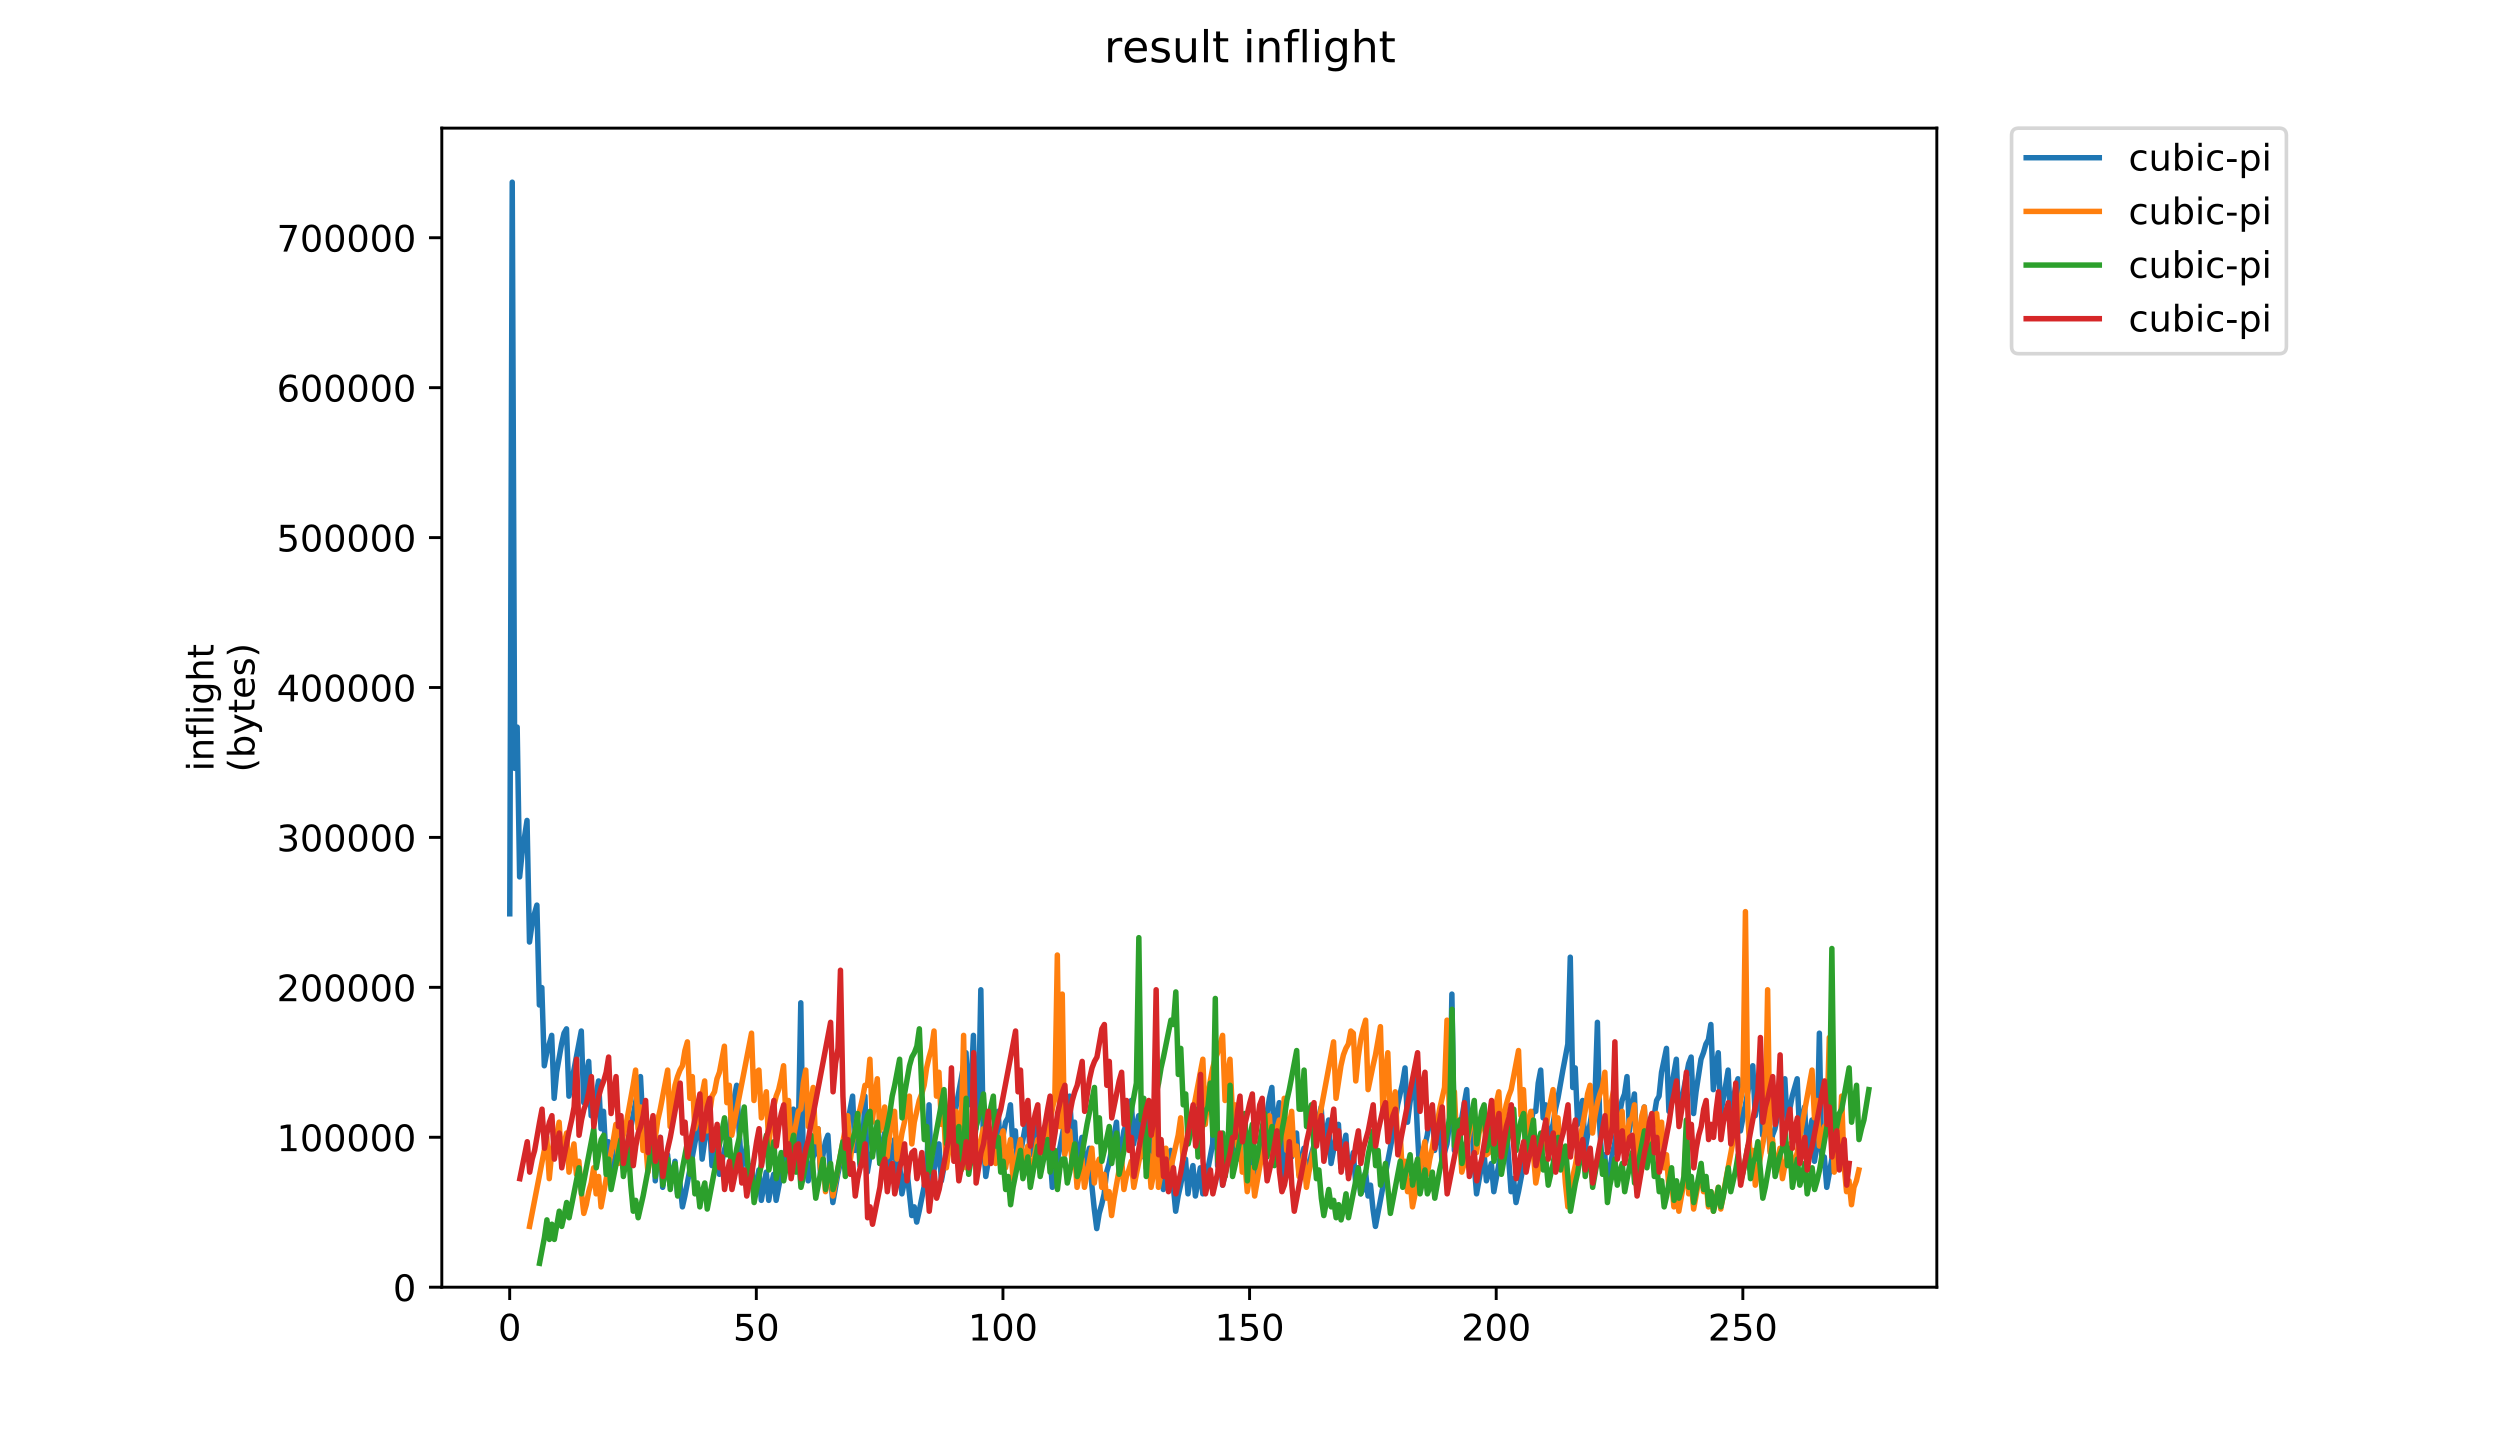 <?xml version="1.0" encoding="utf-8" standalone="no"?>
<!DOCTYPE svg PUBLIC "-//W3C//DTD SVG 1.1//EN"
  "http://www.w3.org/Graphics/SVG/1.1/DTD/svg11.dtd">
<!-- Created with matplotlib (https://matplotlib.org/) -->
<svg height="396pt" version="1.1" viewBox="0 0 684 396" width="684pt" xmlns="http://www.w3.org/2000/svg" xmlns:xlink="http://www.w3.org/1999/xlink">
 <defs>
  <style type="text/css">
*{stroke-linecap:butt;stroke-linejoin:round;}
  </style>
 </defs>
 <g id="figure_1">
  <g id="patch_1">
   <path d="M 0 396 
L 684 396 
L 684 0 
L 0 0 
z
" style="fill:#ffffff;"/>
  </g>
  <g id="axes_1">
   <g id="patch_2">
    <path d="M 120.879 352.174 
L 529.913 352.174 
L 529.913 35.062 
L 120.879 35.062 
z
" style="fill:#ffffff;"/>
   </g>
   <g id="matplotlib.axis_1">
    <g id="xtick_1">
     <g id="line2d_1">
      <defs>
       <path d="M 0 0 
L 0 3.5 
" id="ma895ad43ff" style="stroke:#000000;stroke-width:0.8;"/>
      </defs>
      <g>
       <use style="stroke:#000000;stroke-width:0.8;" x="139.451" xlink:href="#ma895ad43ff" y="352.174"/>
      </g>
     </g>
     <g id="text_1">
      <!-- 0 -->
      <defs>
       <path d="M 31.781 66.406 
Q 24.172 66.406 20.328 58.906 
Q 16.5 51.422 16.5 36.375 
Q 16.5 21.391 20.328 13.891 
Q 24.172 6.391 31.781 6.391 
Q 39.453 6.391 43.281 13.891 
Q 47.125 21.391 47.125 36.375 
Q 47.125 51.422 43.281 58.906 
Q 39.453 66.406 31.781 66.406 
z
M 31.781 74.219 
Q 44.047 74.219 50.516 64.516 
Q 56.984 54.828 56.984 36.375 
Q 56.984 17.969 50.516 8.266 
Q 44.047 -1.422 31.781 -1.422 
Q 19.531 -1.422 13.062 8.266 
Q 6.594 17.969 6.594 36.375 
Q 6.594 54.828 13.062 64.516 
Q 19.531 74.219 31.781 74.219 
z
" id="DejaVuSans-48"/>
      </defs>
      <g transform="translate(136.27 366.773)scale(0.1 -0.1)">
       <use xlink:href="#DejaVuSans-48"/>
      </g>
     </g>
    </g>
    <g id="xtick_2">
     <g id="line2d_2">
      <g>
       <use style="stroke:#000000;stroke-width:0.8;" x="206.929" xlink:href="#ma895ad43ff" y="352.174"/>
      </g>
     </g>
     <g id="text_2">
      <!-- 50 -->
      <defs>
       <path d="M 10.797 72.906 
L 49.516 72.906 
L 49.516 64.594 
L 19.828 64.594 
L 19.828 46.734 
Q 21.969 47.469 24.109 47.828 
Q 26.266 48.188 28.422 48.188 
Q 40.625 48.188 47.75 41.5 
Q 54.891 34.812 54.891 23.391 
Q 54.891 11.625 47.562 5.094 
Q 40.234 -1.422 26.906 -1.422 
Q 22.312 -1.422 17.547 -0.641 
Q 12.797 0.141 7.719 1.703 
L 7.719 11.625 
Q 12.109 9.234 16.797 8.062 
Q 21.484 6.891 26.703 6.891 
Q 35.156 6.891 40.078 11.328 
Q 45.016 15.766 45.016 23.391 
Q 45.016 31 40.078 35.438 
Q 35.156 39.891 26.703 39.891 
Q 22.75 39.891 18.812 39.016 
Q 14.891 38.141 10.797 36.281 
z
" id="DejaVuSans-53"/>
      </defs>
      <g transform="translate(200.566 366.773)scale(0.1 -0.1)">
       <use xlink:href="#DejaVuSans-53"/>
       <use x="63.623" xlink:href="#DejaVuSans-48"/>
      </g>
     </g>
    </g>
    <g id="xtick_3">
     <g id="line2d_3">
      <g>
       <use style="stroke:#000000;stroke-width:0.8;" x="274.407" xlink:href="#ma895ad43ff" y="352.174"/>
      </g>
     </g>
     <g id="text_3">
      <!-- 100 -->
      <defs>
       <path d="M 12.406 8.297 
L 28.516 8.297 
L 28.516 63.922 
L 10.984 60.406 
L 10.984 69.391 
L 28.422 72.906 
L 38.281 72.906 
L 38.281 8.297 
L 54.391 8.297 
L 54.391 0 
L 12.406 0 
z
" id="DejaVuSans-49"/>
      </defs>
      <g transform="translate(264.863 366.773)scale(0.1 -0.1)">
       <use xlink:href="#DejaVuSans-49"/>
       <use x="63.623" xlink:href="#DejaVuSans-48"/>
       <use x="127.246" xlink:href="#DejaVuSans-48"/>
      </g>
     </g>
    </g>
    <g id="xtick_4">
     <g id="line2d_4">
      <g>
       <use style="stroke:#000000;stroke-width:0.8;" x="341.885" xlink:href="#ma895ad43ff" y="352.174"/>
      </g>
     </g>
     <g id="text_4">
      <!-- 150 -->
      <g transform="translate(332.341 366.773)scale(0.1 -0.1)">
       <use xlink:href="#DejaVuSans-49"/>
       <use x="63.623" xlink:href="#DejaVuSans-53"/>
       <use x="127.246" xlink:href="#DejaVuSans-48"/>
      </g>
     </g>
    </g>
    <g id="xtick_5">
     <g id="line2d_5">
      <g>
       <use style="stroke:#000000;stroke-width:0.8;" x="409.363" xlink:href="#ma895ad43ff" y="352.174"/>
      </g>
     </g>
     <g id="text_5">
      <!-- 200 -->
      <defs>
       <path d="M 19.188 8.297 
L 53.609 8.297 
L 53.609 0 
L 7.328 0 
L 7.328 8.297 
Q 12.938 14.109 22.625 23.891 
Q 32.328 33.688 34.812 36.531 
Q 39.547 41.844 41.422 45.531 
Q 43.312 49.219 43.312 52.781 
Q 43.312 58.594 39.234 62.25 
Q 35.156 65.922 28.609 65.922 
Q 23.969 65.922 18.812 64.312 
Q 13.672 62.703 7.812 59.422 
L 7.812 69.391 
Q 13.766 71.781 18.938 73 
Q 24.125 74.219 28.422 74.219 
Q 39.75 74.219 46.484 68.547 
Q 53.219 62.891 53.219 53.422 
Q 53.219 48.922 51.531 44.891 
Q 49.859 40.875 45.406 35.406 
Q 44.188 33.984 37.641 27.219 
Q 31.109 20.453 19.188 8.297 
z
" id="DejaVuSans-50"/>
      </defs>
      <g transform="translate(399.819 366.773)scale(0.1 -0.1)">
       <use xlink:href="#DejaVuSans-50"/>
       <use x="63.623" xlink:href="#DejaVuSans-48"/>
       <use x="127.246" xlink:href="#DejaVuSans-48"/>
      </g>
     </g>
    </g>
    <g id="xtick_6">
     <g id="line2d_6">
      <g>
       <use style="stroke:#000000;stroke-width:0.8;" x="476.841" xlink:href="#ma895ad43ff" y="352.174"/>
      </g>
     </g>
     <g id="text_6">
      <!-- 250 -->
      <g transform="translate(467.297 366.773)scale(0.1 -0.1)">
       <use xlink:href="#DejaVuSans-50"/>
       <use x="63.623" xlink:href="#DejaVuSans-53"/>
       <use x="127.246" xlink:href="#DejaVuSans-48"/>
      </g>
     </g>
    </g>
   </g>
   <g id="matplotlib.axis_2">
    <g id="ytick_1">
     <g id="line2d_7">
      <defs>
       <path d="M 0 0 
L -3.5 0 
" id="m315864982d" style="stroke:#000000;stroke-width:0.8;"/>
      </defs>
      <g>
       <use style="stroke:#000000;stroke-width:0.8;" x="120.879" xlink:href="#m315864982d" y="352.174"/>
      </g>
     </g>
     <g id="text_7">
      <!-- 0 -->
      <g transform="translate(107.516 355.973)scale(0.1 -0.1)">
       <use xlink:href="#DejaVuSans-48"/>
      </g>
     </g>
    </g>
    <g id="ytick_2">
     <g id="line2d_8">
      <g>
       <use style="stroke:#000000;stroke-width:0.8;" x="120.879" xlink:href="#m315864982d" y="311.155"/>
      </g>
     </g>
     <g id="text_8">
      <!-- 100000 -->
      <g transform="translate(75.704 314.955)scale(0.1 -0.1)">
       <use xlink:href="#DejaVuSans-49"/>
       <use x="63.623" xlink:href="#DejaVuSans-48"/>
       <use x="127.246" xlink:href="#DejaVuSans-48"/>
       <use x="190.869" xlink:href="#DejaVuSans-48"/>
       <use x="254.492" xlink:href="#DejaVuSans-48"/>
       <use x="318.115" xlink:href="#DejaVuSans-48"/>
      </g>
     </g>
    </g>
    <g id="ytick_3">
     <g id="line2d_9">
      <g>
       <use style="stroke:#000000;stroke-width:0.8;" x="120.879" xlink:href="#m315864982d" y="270.136"/>
      </g>
     </g>
     <g id="text_9">
      <!-- 200000 -->
      <g transform="translate(75.704 273.936)scale(0.1 -0.1)">
       <use xlink:href="#DejaVuSans-50"/>
       <use x="63.623" xlink:href="#DejaVuSans-48"/>
       <use x="127.246" xlink:href="#DejaVuSans-48"/>
       <use x="190.869" xlink:href="#DejaVuSans-48"/>
       <use x="254.492" xlink:href="#DejaVuSans-48"/>
       <use x="318.115" xlink:href="#DejaVuSans-48"/>
      </g>
     </g>
    </g>
    <g id="ytick_4">
     <g id="line2d_10">
      <g>
       <use style="stroke:#000000;stroke-width:0.8;" x="120.879" xlink:href="#m315864982d" y="229.118"/>
      </g>
     </g>
     <g id="text_10">
      <!-- 300000 -->
      <defs>
       <path d="M 40.578 39.312 
Q 47.656 37.797 51.625 33 
Q 55.609 28.219 55.609 21.188 
Q 55.609 10.406 48.188 4.484 
Q 40.766 -1.422 27.094 -1.422 
Q 22.516 -1.422 17.656 -0.516 
Q 12.797 0.391 7.625 2.203 
L 7.625 11.719 
Q 11.719 9.328 16.594 8.109 
Q 21.484 6.891 26.812 6.891 
Q 36.078 6.891 40.938 10.547 
Q 45.797 14.203 45.797 21.188 
Q 45.797 27.641 41.281 31.266 
Q 36.766 34.906 28.719 34.906 
L 20.219 34.906 
L 20.219 43.016 
L 29.109 43.016 
Q 36.375 43.016 40.234 45.922 
Q 44.094 48.828 44.094 54.297 
Q 44.094 59.906 40.109 62.906 
Q 36.141 65.922 28.719 65.922 
Q 24.656 65.922 20.016 65.031 
Q 15.375 64.156 9.812 62.312 
L 9.812 71.094 
Q 15.438 72.656 20.344 73.438 
Q 25.25 74.219 29.594 74.219 
Q 40.828 74.219 47.359 69.109 
Q 53.906 64.016 53.906 55.328 
Q 53.906 49.266 50.438 45.094 
Q 46.969 40.922 40.578 39.312 
z
" id="DejaVuSans-51"/>
      </defs>
      <g transform="translate(75.704 232.917)scale(0.1 -0.1)">
       <use xlink:href="#DejaVuSans-51"/>
       <use x="63.623" xlink:href="#DejaVuSans-48"/>
       <use x="127.246" xlink:href="#DejaVuSans-48"/>
       <use x="190.869" xlink:href="#DejaVuSans-48"/>
       <use x="254.492" xlink:href="#DejaVuSans-48"/>
       <use x="318.115" xlink:href="#DejaVuSans-48"/>
      </g>
     </g>
    </g>
    <g id="ytick_5">
     <g id="line2d_11">
      <g>
       <use style="stroke:#000000;stroke-width:0.8;" x="120.879" xlink:href="#m315864982d" y="188.099"/>
      </g>
     </g>
     <g id="text_11">
      <!-- 400000 -->
      <defs>
       <path d="M 37.797 64.312 
L 12.891 25.391 
L 37.797 25.391 
z
M 35.203 72.906 
L 47.609 72.906 
L 47.609 25.391 
L 58.016 25.391 
L 58.016 17.188 
L 47.609 17.188 
L 47.609 0 
L 37.797 0 
L 37.797 17.188 
L 4.891 17.188 
L 4.891 26.703 
z
" id="DejaVuSans-52"/>
      </defs>
      <g transform="translate(75.704 191.898)scale(0.1 -0.1)">
       <use xlink:href="#DejaVuSans-52"/>
       <use x="63.623" xlink:href="#DejaVuSans-48"/>
       <use x="127.246" xlink:href="#DejaVuSans-48"/>
       <use x="190.869" xlink:href="#DejaVuSans-48"/>
       <use x="254.492" xlink:href="#DejaVuSans-48"/>
       <use x="318.115" xlink:href="#DejaVuSans-48"/>
      </g>
     </g>
    </g>
    <g id="ytick_6">
     <g id="line2d_12">
      <g>
       <use style="stroke:#000000;stroke-width:0.8;" x="120.879" xlink:href="#m315864982d" y="147.08"/>
      </g>
     </g>
     <g id="text_12">
      <!-- 500000 -->
      <g transform="translate(75.704 150.879)scale(0.1 -0.1)">
       <use xlink:href="#DejaVuSans-53"/>
       <use x="63.623" xlink:href="#DejaVuSans-48"/>
       <use x="127.246" xlink:href="#DejaVuSans-48"/>
       <use x="190.869" xlink:href="#DejaVuSans-48"/>
       <use x="254.492" xlink:href="#DejaVuSans-48"/>
       <use x="318.115" xlink:href="#DejaVuSans-48"/>
      </g>
     </g>
    </g>
    <g id="ytick_7">
     <g id="line2d_13">
      <g>
       <use style="stroke:#000000;stroke-width:0.8;" x="120.879" xlink:href="#m315864982d" y="106.061"/>
      </g>
     </g>
     <g id="text_13">
      <!-- 600000 -->
      <defs>
       <path d="M 33.016 40.375 
Q 26.375 40.375 22.484 35.828 
Q 18.609 31.297 18.609 23.391 
Q 18.609 15.531 22.484 10.953 
Q 26.375 6.391 33.016 6.391 
Q 39.656 6.391 43.531 10.953 
Q 47.406 15.531 47.406 23.391 
Q 47.406 31.297 43.531 35.828 
Q 39.656 40.375 33.016 40.375 
z
M 52.594 71.297 
L 52.594 62.312 
Q 48.875 64.062 45.094 64.984 
Q 41.312 65.922 37.594 65.922 
Q 27.828 65.922 22.672 59.328 
Q 17.531 52.734 16.797 39.406 
Q 19.672 43.656 24.016 45.922 
Q 28.375 48.188 33.594 48.188 
Q 44.578 48.188 50.953 41.516 
Q 57.328 34.859 57.328 23.391 
Q 57.328 12.156 50.688 5.359 
Q 44.047 -1.422 33.016 -1.422 
Q 20.359 -1.422 13.672 8.266 
Q 6.984 17.969 6.984 36.375 
Q 6.984 53.656 15.188 63.938 
Q 23.391 74.219 37.203 74.219 
Q 40.922 74.219 44.703 73.484 
Q 48.484 72.75 52.594 71.297 
z
" id="DejaVuSans-54"/>
      </defs>
      <g transform="translate(75.704 109.86)scale(0.1 -0.1)">
       <use xlink:href="#DejaVuSans-54"/>
       <use x="63.623" xlink:href="#DejaVuSans-48"/>
       <use x="127.246" xlink:href="#DejaVuSans-48"/>
       <use x="190.869" xlink:href="#DejaVuSans-48"/>
       <use x="254.492" xlink:href="#DejaVuSans-48"/>
       <use x="318.115" xlink:href="#DejaVuSans-48"/>
      </g>
     </g>
    </g>
    <g id="ytick_8">
     <g id="line2d_14">
      <g>
       <use style="stroke:#000000;stroke-width:0.8;" x="120.879" xlink:href="#m315864982d" y="65.042"/>
      </g>
     </g>
     <g id="text_14">
      <!-- 700000 -->
      <defs>
       <path d="M 8.203 72.906 
L 55.078 72.906 
L 55.078 68.703 
L 28.609 0 
L 18.312 0 
L 43.219 64.594 
L 8.203 64.594 
z
" id="DejaVuSans-55"/>
      </defs>
      <g transform="translate(75.704 68.841)scale(0.1 -0.1)">
       <use xlink:href="#DejaVuSans-55"/>
       <use x="63.623" xlink:href="#DejaVuSans-48"/>
       <use x="127.246" xlink:href="#DejaVuSans-48"/>
       <use x="190.869" xlink:href="#DejaVuSans-48"/>
       <use x="254.492" xlink:href="#DejaVuSans-48"/>
       <use x="318.115" xlink:href="#DejaVuSans-48"/>
      </g>
     </g>
    </g>
    <g id="text_15">
     <!-- inflight -->
     <defs>
      <path d="M 9.422 54.688 
L 18.406 54.688 
L 18.406 0 
L 9.422 0 
z
M 9.422 75.984 
L 18.406 75.984 
L 18.406 64.594 
L 9.422 64.594 
z
" id="DejaVuSans-105"/>
      <path d="M 54.891 33.016 
L 54.891 0 
L 45.906 0 
L 45.906 32.719 
Q 45.906 40.484 42.875 44.328 
Q 39.844 48.188 33.797 48.188 
Q 26.516 48.188 22.312 43.547 
Q 18.109 38.922 18.109 30.906 
L 18.109 0 
L 9.078 0 
L 9.078 54.688 
L 18.109 54.688 
L 18.109 46.188 
Q 21.344 51.125 25.703 53.562 
Q 30.078 56 35.797 56 
Q 45.219 56 50.047 50.172 
Q 54.891 44.344 54.891 33.016 
z
" id="DejaVuSans-110"/>
      <path d="M 37.109 75.984 
L 37.109 68.5 
L 28.516 68.5 
Q 23.688 68.5 21.797 66.547 
Q 19.922 64.594 19.922 59.516 
L 19.922 54.688 
L 34.719 54.688 
L 34.719 47.703 
L 19.922 47.703 
L 19.922 0 
L 10.891 0 
L 10.891 47.703 
L 2.297 47.703 
L 2.297 54.688 
L 10.891 54.688 
L 10.891 58.5 
Q 10.891 67.625 15.141 71.797 
Q 19.391 75.984 28.609 75.984 
z
" id="DejaVuSans-102"/>
      <path d="M 9.422 75.984 
L 18.406 75.984 
L 18.406 0 
L 9.422 0 
z
" id="DejaVuSans-108"/>
      <path d="M 45.406 27.984 
Q 45.406 37.75 41.375 43.109 
Q 37.359 48.484 30.078 48.484 
Q 22.859 48.484 18.828 43.109 
Q 14.797 37.75 14.797 27.984 
Q 14.797 18.266 18.828 12.891 
Q 22.859 7.516 30.078 7.516 
Q 37.359 7.516 41.375 12.891 
Q 45.406 18.266 45.406 27.984 
z
M 54.391 6.781 
Q 54.391 -7.172 48.188 -13.984 
Q 42 -20.797 29.203 -20.797 
Q 24.469 -20.797 20.266 -20.094 
Q 16.062 -19.391 12.109 -17.922 
L 12.109 -9.188 
Q 16.062 -11.328 19.922 -12.344 
Q 23.781 -13.375 27.781 -13.375 
Q 36.625 -13.375 41.016 -8.766 
Q 45.406 -4.156 45.406 5.172 
L 45.406 9.625 
Q 42.625 4.781 38.281 2.391 
Q 33.938 0 27.875 0 
Q 17.828 0 11.672 7.656 
Q 5.516 15.328 5.516 27.984 
Q 5.516 40.672 11.672 48.328 
Q 17.828 56 27.875 56 
Q 33.938 56 38.281 53.609 
Q 42.625 51.219 45.406 46.391 
L 45.406 54.688 
L 54.391 54.688 
z
" id="DejaVuSans-103"/>
      <path d="M 54.891 33.016 
L 54.891 0 
L 45.906 0 
L 45.906 32.719 
Q 45.906 40.484 42.875 44.328 
Q 39.844 48.188 33.797 48.188 
Q 26.516 48.188 22.312 43.547 
Q 18.109 38.922 18.109 30.906 
L 18.109 0 
L 9.078 0 
L 9.078 75.984 
L 18.109 75.984 
L 18.109 46.188 
Q 21.344 51.125 25.703 53.562 
Q 30.078 56 35.797 56 
Q 45.219 56 50.047 50.172 
Q 54.891 44.344 54.891 33.016 
z
" id="DejaVuSans-104"/>
      <path d="M 18.312 70.219 
L 18.312 54.688 
L 36.812 54.688 
L 36.812 47.703 
L 18.312 47.703 
L 18.312 18.016 
Q 18.312 11.328 20.141 9.422 
Q 21.969 7.516 27.594 7.516 
L 36.812 7.516 
L 36.812 0 
L 27.594 0 
Q 17.188 0 13.234 3.875 
Q 9.281 7.766 9.281 18.016 
L 9.281 47.703 
L 2.688 47.703 
L 2.688 54.688 
L 9.281 54.688 
L 9.281 70.219 
z
" id="DejaVuSans-116"/>
     </defs>
     <g transform="translate(58.426 211.018)rotate(-90)scale(0.1 -0.1)">
      <use xlink:href="#DejaVuSans-105"/>
      <use x="27.783" xlink:href="#DejaVuSans-110"/>
      <use x="91.162" xlink:href="#DejaVuSans-102"/>
      <use x="126.367" xlink:href="#DejaVuSans-108"/>
      <use x="154.15" xlink:href="#DejaVuSans-105"/>
      <use x="181.934" xlink:href="#DejaVuSans-103"/>
      <use x="245.41" xlink:href="#DejaVuSans-104"/>
      <use x="308.789" xlink:href="#DejaVuSans-116"/>
     </g>
     <!-- (bytes) -->
     <defs>
      <path d="M 31 75.875 
Q 24.469 64.656 21.281 53.656 
Q 18.109 42.672 18.109 31.391 
Q 18.109 20.125 21.312 9.062 
Q 24.516 -2 31 -13.188 
L 23.188 -13.188 
Q 15.875 -1.703 12.234 9.375 
Q 8.594 20.453 8.594 31.391 
Q 8.594 42.281 12.203 53.312 
Q 15.828 64.359 23.188 75.875 
z
" id="DejaVuSans-40"/>
      <path d="M 48.688 27.297 
Q 48.688 37.203 44.609 42.844 
Q 40.531 48.484 33.406 48.484 
Q 26.266 48.484 22.188 42.844 
Q 18.109 37.203 18.109 27.297 
Q 18.109 17.391 22.188 11.75 
Q 26.266 6.109 33.406 6.109 
Q 40.531 6.109 44.609 11.75 
Q 48.688 17.391 48.688 27.297 
z
M 18.109 46.391 
Q 20.953 51.266 25.266 53.625 
Q 29.594 56 35.594 56 
Q 45.562 56 51.781 48.094 
Q 58.016 40.188 58.016 27.297 
Q 58.016 14.406 51.781 6.484 
Q 45.562 -1.422 35.594 -1.422 
Q 29.594 -1.422 25.266 0.953 
Q 20.953 3.328 18.109 8.203 
L 18.109 0 
L 9.078 0 
L 9.078 75.984 
L 18.109 75.984 
z
" id="DejaVuSans-98"/>
      <path d="M 32.172 -5.078 
Q 28.375 -14.844 24.75 -17.812 
Q 21.141 -20.797 15.094 -20.797 
L 7.906 -20.797 
L 7.906 -13.281 
L 13.188 -13.281 
Q 16.891 -13.281 18.938 -11.516 
Q 21 -9.766 23.484 -3.219 
L 25.094 0.875 
L 2.984 54.688 
L 12.5 54.688 
L 29.594 11.922 
L 46.688 54.688 
L 56.203 54.688 
z
" id="DejaVuSans-121"/>
      <path d="M 56.203 29.594 
L 56.203 25.203 
L 14.891 25.203 
Q 15.484 15.922 20.484 11.062 
Q 25.484 6.203 34.422 6.203 
Q 39.594 6.203 44.453 7.469 
Q 49.312 8.734 54.109 11.281 
L 54.109 2.781 
Q 49.266 0.734 44.188 -0.344 
Q 39.109 -1.422 33.891 -1.422 
Q 20.797 -1.422 13.156 6.188 
Q 5.516 13.812 5.516 26.812 
Q 5.516 40.234 12.766 48.109 
Q 20.016 56 32.328 56 
Q 43.359 56 49.781 48.891 
Q 56.203 41.797 56.203 29.594 
z
M 47.219 32.234 
Q 47.125 39.594 43.094 43.984 
Q 39.062 48.391 32.422 48.391 
Q 24.906 48.391 20.391 44.141 
Q 15.875 39.891 15.188 32.172 
z
" id="DejaVuSans-101"/>
      <path d="M 44.281 53.078 
L 44.281 44.578 
Q 40.484 46.531 36.375 47.5 
Q 32.281 48.484 27.875 48.484 
Q 21.188 48.484 17.844 46.438 
Q 14.5 44.391 14.5 40.281 
Q 14.5 37.156 16.891 35.375 
Q 19.281 33.594 26.516 31.984 
L 29.594 31.297 
Q 39.156 29.25 43.188 25.516 
Q 47.219 21.781 47.219 15.094 
Q 47.219 7.469 41.188 3.016 
Q 35.156 -1.422 24.609 -1.422 
Q 20.219 -1.422 15.453 -0.562 
Q 10.688 0.297 5.422 2 
L 5.422 11.281 
Q 10.406 8.688 15.234 7.391 
Q 20.062 6.109 24.812 6.109 
Q 31.156 6.109 34.562 8.281 
Q 37.984 10.453 37.984 14.406 
Q 37.984 18.062 35.516 20.016 
Q 33.062 21.969 24.703 23.781 
L 21.578 24.516 
Q 13.234 26.266 9.516 29.906 
Q 5.812 33.547 5.812 39.891 
Q 5.812 47.609 11.281 51.797 
Q 16.75 56 26.812 56 
Q 31.781 56 36.172 55.266 
Q 40.578 54.547 44.281 53.078 
z
" id="DejaVuSans-115"/>
      <path d="M 8.016 75.875 
L 15.828 75.875 
Q 23.141 64.359 26.781 53.312 
Q 30.422 42.281 30.422 31.391 
Q 30.422 20.453 26.781 9.375 
Q 23.141 -1.703 15.828 -13.188 
L 8.016 -13.188 
Q 14.5 -2 17.703 9.062 
Q 20.906 20.125 20.906 31.391 
Q 20.906 42.672 17.703 53.656 
Q 14.5 64.656 8.016 75.875 
z
" id="DejaVuSans-41"/>
     </defs>
     <g transform="translate(69.624 211.295)rotate(-90)scale(0.1 -0.1)">
      <use xlink:href="#DejaVuSans-40"/>
      <use x="39.014" xlink:href="#DejaVuSans-98"/>
      <use x="102.49" xlink:href="#DejaVuSans-121"/>
      <use x="161.67" xlink:href="#DejaVuSans-116"/>
      <use x="200.879" xlink:href="#DejaVuSans-101"/>
      <use x="262.402" xlink:href="#DejaVuSans-115"/>
      <use x="314.502" xlink:href="#DejaVuSans-41"/>
     </g>
    </g>
   </g>
   <g id="line2d_15">
    <path clip-path="url(#p7eb18a3c3b)" d="M 139.471 250.014 
L 140.146 49.852 
L 140.821 210.219 
L 141.495 198.934 
L 142.17 239.917 
L 142.845 233.384 
L 144.195 224.474 
L 144.869 257.736 
L 145.544 252.984 
L 146.219 250.014 
L 146.894 247.638 
L 147.568 274.96 
L 148.243 270.209 
L 148.918 291.591 
L 149.593 288.027 
L 150.942 283.276 
L 151.617 300.5 
L 152.292 293.373 
L 153.641 285.651 
L 154.316 282.682 
L 154.991 281.494 
L 155.666 299.906 
L 159.04 282.088 
L 159.714 301.688 
L 160.389 294.561 
L 161.064 290.403 
L 161.739 305.252 
L 162.414 303.47 
L 163.763 295.749 
L 164.438 308.816 
L 165.113 304.064 
L 165.787 316.537 
L 166.462 312.379 
L 167.137 323.07 
L 169.836 308.816 
L 170.511 319.507 
L 171.86 311.785 
L 172.535 308.816 
L 175.234 294.561 
L 175.909 307.628 
L 176.584 304.064 
L 177.259 315.943 
L 177.934 312.973 
L 178.608 307.628 
L 179.283 323.07 
L 179.958 315.349 
L 180.633 311.191 
L 181.307 324.852 
L 181.982 319.507 
L 182.657 315.943 
L 183.332 324.258 
L 184.681 317.725 
L 185.356 326.634 
L 186.031 323.664 
L 186.706 330.198 
L 187.38 327.228 
L 191.429 305.846 
L 192.104 317.131 
L 192.779 312.379 
L 193.453 308.816 
L 194.128 307.034 
L 194.803 318.913 
L 195.478 316.537 
L 196.153 312.973 
L 196.827 321.289 
L 198.177 314.755 
L 198.852 312.379 
L 200.876 300.5 
L 201.551 296.937 
L 202.226 309.41 
L 202.9 319.507 
L 203.575 317.131 
L 204.25 313.567 
L 204.925 324.258 
L 205.599 318.913 
L 206.274 327.228 
L 207.624 320.101 
L 208.299 328.416 
L 209.648 320.695 
L 210.323 328.416 
L 210.998 324.258 
L 211.672 321.289 
L 212.347 328.416 
L 217.071 303.47 
L 217.745 316.537 
L 218.42 310.003 
L 219.095 274.366 
L 219.77 318.319 
L 220.445 314.755 
L 221.119 323.07 
L 222.469 316.537 
L 223.144 315.349 
L 223.819 308.816 
L 224.493 321.289 
L 225.168 315.943 
L 225.843 312.379 
L 226.518 310.597 
L 227.192 321.289 
L 227.867 329.01 
L 229.217 321.289 
L 229.892 318.319 
L 233.265 299.906 
L 233.94 314.755 
L 234.615 307.628 
L 235.29 318.913 
L 235.965 315.943 
L 236.639 299.906 
L 237.314 320.695 
L 237.989 316.537 
L 238.664 315.349 
L 240.013 307.628 
L 240.688 318.319 
L 241.363 313.567 
L 242.038 310.003 
L 242.712 323.07 
L 243.387 317.725 
L 244.062 315.943 
L 244.737 311.785 
L 245.411 322.477 
L 246.086 317.725 
L 246.761 326.634 
L 248.111 320.101 
L 249.46 332.574 
L 250.135 330.198 
L 250.81 334.356 
L 251.484 331.386 
L 253.509 321.289 
L 254.184 302.282 
L 254.858 324.258 
L 255.533 320.101 
L 256.208 317.131 
L 256.883 312.973 
L 257.557 323.07 
L 258.907 315.943 
L 259.582 313.567 
L 264.305 288.027 
L 264.98 302.282 
L 265.655 297.53 
L 266.33 283.276 
L 267.004 308.816 
L 267.679 304.658 
L 268.354 270.803 
L 269.029 311.785 
L 269.704 321.883 
L 270.378 317.725 
L 271.053 314.755 
L 273.077 304.064 
L 273.752 314.755 
L 275.102 307.034 
L 275.777 305.846 
L 276.451 302.282 
L 277.126 313.567 
L 277.801 309.41 
L 278.476 319.507 
L 281.175 304.658 
L 281.85 315.943 
L 283.874 305.846 
L 284.549 317.131 
L 285.898 308.816 
L 286.573 305.846 
L 287.923 324.852 
L 292.646 299.906 
L 293.321 311.785 
L 293.996 307.034 
L 294.67 319.507 
L 296.02 311.191 
L 296.695 320.101 
L 298.044 314.161 
L 298.719 324.258 
L 299.394 330.792 
L 300.069 336.137 
L 300.743 331.98 
L 301.418 329.604 
L 302.093 326.634 
L 302.768 320.695 
L 303.443 318.319 
L 305.467 307.034 
L 306.142 318.319 
L 307.491 309.41 
L 308.166 307.628 
L 308.841 304.658 
L 309.516 301.094 
L 310.19 312.973 
L 310.865 308.222 
L 311.54 305.252 
L 312.215 316.537 
L 312.889 312.973 
L 313.564 308.222 
L 314.239 305.846 
L 314.914 316.537 
L 315.589 312.379 
L 316.263 309.41 
L 316.938 319.507 
L 317.613 315.943 
L 318.288 325.446 
L 318.962 320.101 
L 319.637 316.537 
L 320.312 314.755 
L 320.987 324.258 
L 321.662 331.386 
L 322.336 327.228 
L 323.011 324.258 
L 324.361 317.131 
L 325.035 326.634 
L 325.71 321.883 
L 326.385 318.913 
L 327.06 327.228 
L 328.409 319.507 
L 329.084 326.634 
L 329.759 323.664 
L 331.783 312.973 
L 332.458 284.463 
L 333.133 318.913 
L 333.808 315.349 
L 334.482 324.258 
L 335.157 321.289 
L 337.181 308.816 
L 337.856 306.44 
L 338.531 317.131 
L 339.206 312.973 
L 339.881 310.003 
L 340.555 307.628 
L 341.23 319.507 
L 342.58 311.785 
L 343.254 322.477 
L 343.929 317.725 
L 344.604 314.161 
L 345.279 311.785 
L 345.954 308.816 
L 347.303 300.5 
L 347.978 297.53 
L 348.653 311.785 
L 349.328 305.846 
L 350.002 301.688 
L 350.677 325.446 
L 351.352 312.973 
L 352.027 310.003 
L 352.701 306.44 
L 353.376 316.537 
L 354.726 310.003 
L 355.401 321.289 
L 356.75 314.161 
L 357.425 323.07 
L 358.774 315.943 
L 359.449 313.567 
L 360.799 305.846 
L 361.474 302.876 
L 362.148 314.755 
L 362.823 309.41 
L 363.498 306.44 
L 364.173 318.319 
L 366.197 307.628 
L 366.872 319.507 
L 367.547 313.567 
L 368.221 310.597 
L 368.896 321.289 
L 369.571 318.913 
L 370.246 315.349 
L 370.92 323.664 
L 371.595 319.507 
L 372.27 326.634 
L 372.945 325.446 
L 373.62 320.695 
L 374.294 327.228 
L 374.969 324.258 
L 375.644 330.792 
L 376.319 335.543 
L 381.717 307.034 
L 382.392 302.282 
L 383.741 296.343 
L 384.416 292.185 
L 385.091 307.034 
L 385.766 301.688 
L 386.44 297.53 
L 387.115 294.561 
L 387.79 309.41 
L 388.465 321.289 
L 389.814 313.567 
L 390.489 310.597 
L 391.164 305.846 
L 391.839 302.876 
L 392.513 314.755 
L 393.863 305.846 
L 394.538 318.319 
L 395.213 315.349 
L 395.887 312.973 
L 396.562 307.628 
L 397.237 271.99 
L 397.912 314.755 
L 398.586 310.597 
L 399.936 305.846 
L 401.286 298.124 
L 401.96 311.785 
L 402.635 306.44 
L 403.31 318.319 
L 403.985 326.634 
L 406.009 315.349 
L 406.684 323.07 
L 408.033 318.319 
L 408.708 326.04 
L 412.082 307.628 
L 413.432 326.04 
L 414.106 322.477 
L 414.781 329.01 
L 415.456 326.04 
L 416.805 318.913 
L 417.48 314.161 
L 418.155 311.785 
L 418.83 307.034 
L 419.505 304.064 
L 420.179 304.064 
L 420.854 296.343 
L 421.529 292.779 
L 422.204 305.846 
L 422.878 302.282 
L 423.553 314.161 
L 424.228 310.003 
L 424.903 307.628 
L 425.578 303.47 
L 426.252 300.5 
L 427.602 292.779 
L 428.952 285.651 
L 429.626 261.893 
L 430.301 297.53 
L 430.976 292.185 
L 431.651 307.628 
L 432.325 304.658 
L 433 301.094 
L 433.675 314.755 
L 434.35 310.597 
L 435.025 307.628 
L 435.699 303.47 
L 436.374 300.5 
L 437.049 279.712 
L 437.724 308.816 
L 438.398 319.507 
L 439.073 315.943 
L 439.748 324.852 
L 441.098 315.943 
L 441.772 312.973 
L 442.447 308.222 
L 443.797 301.094 
L 444.471 299.312 
L 445.146 294.561 
L 445.821 309.41 
L 446.496 303.47 
L 447.171 299.312 
L 447.845 317.131 
L 448.52 310.597 
L 449.87 302.876 
L 450.544 314.161 
L 451.894 307.034 
L 452.569 305.252 
L 453.244 301.094 
L 453.918 299.906 
L 454.593 293.373 
L 455.943 286.839 
L 456.617 304.064 
L 457.292 297.53 
L 458.642 289.809 
L 459.317 306.44 
L 459.991 301.688 
L 462.016 290.997 
L 462.69 289.215 
L 463.365 304.658 
L 464.04 298.718 
L 465.39 289.809 
L 466.064 288.027 
L 466.739 285.651 
L 467.414 284.463 
L 468.089 280.306 
L 468.763 298.124 
L 469.438 292.185 
L 470.113 288.027 
L 470.788 304.658 
L 472.137 296.937 
L 472.812 292.779 
L 473.487 306.44 
L 474.162 301.094 
L 474.837 297.53 
L 475.511 295.155 
L 476.186 309.41 
L 479.56 291.591 
L 480.235 305.252 
L 480.91 300.5 
L 481.584 296.937 
L 482.259 310.597 
L 482.934 308.222 
L 483.609 304.064 
L 484.283 314.755 
L 484.958 310.597 
L 485.633 308.816 
L 488.332 295.155 
L 489.007 308.222 
L 489.682 303.47 
L 490.356 299.906 
L 491.706 295.155 
L 492.381 310.003 
L 493.73 302.876 
L 494.405 315.349 
L 495.755 306.44 
L 496.429 317.725 
L 497.104 313.567 
L 497.779 282.682 
L 498.454 318.913 
L 499.129 316.537 
L 499.803 324.852 
L 501.828 313.567 
L 503.177 305.846 
L 503.177 305.846 
" style="fill:none;stroke:#1f77b4;stroke-linecap:square;stroke-width:1.5;"/>
   </g>
   <g id="line2d_16">
    <path clip-path="url(#p7eb18a3c3b)" d="M 144.883 335.543 
L 149.606 311.191 
L 150.281 322.477 
L 150.956 315.349 
L 151.631 311.785 
L 152.305 310.597 
L 152.98 307.034 
L 153.655 317.131 
L 154.33 312.973 
L 155.004 310.003 
L 155.679 320.695 
L 157.029 312.973 
L 157.704 321.289 
L 158.378 317.725 
L 159.053 326.04 
L 159.728 331.98 
L 160.403 329.604 
L 161.078 326.04 
L 161.752 323.664 
L 162.427 319.507 
L 163.102 326.634 
L 163.777 321.883 
L 164.451 330.198 
L 167.825 311.785 
L 168.5 307.628 
L 169.175 318.319 
L 169.85 315.349 
L 170.524 310.597 
L 171.199 308.222 
L 173.224 296.937 
L 173.898 292.779 
L 174.573 308.816 
L 175.248 302.876 
L 175.923 314.755 
L 176.597 311.785 
L 177.272 320.695 
L 177.947 316.537 
L 178.622 314.161 
L 179.297 311.191 
L 179.971 306.44 
L 180.646 303.47 
L 182.67 292.779 
L 183.345 308.222 
L 184.02 301.688 
L 184.695 296.937 
L 185.37 294.561 
L 186.044 292.779 
L 186.719 291.591 
L 187.394 287.433 
L 188.069 285.057 
L 188.743 300.5 
L 189.418 294.561 
L 190.093 308.816 
L 190.768 306.44 
L 191.443 302.282 
L 192.117 299.312 
L 192.792 295.749 
L 193.467 309.41 
L 194.816 299.906 
L 195.491 298.718 
L 196.166 295.155 
L 196.841 293.373 
L 198.19 286.245 
L 198.865 301.688 
L 199.54 296.937 
L 200.215 310.597 
L 205.613 282.682 
L 206.288 301.094 
L 206.963 293.373 
L 207.637 292.779 
L 208.312 305.846 
L 209.662 298.718 
L 210.336 313.567 
L 211.011 307.034 
L 211.686 302.876 
L 212.361 299.906 
L 213.036 298.124 
L 213.71 295.155 
L 214.385 291.591 
L 215.06 306.44 
L 215.735 301.094 
L 216.409 314.161 
L 217.084 311.191 
L 218.434 304.064 
L 219.109 303.47 
L 219.783 296.343 
L 220.458 292.779 
L 221.133 308.222 
L 221.808 301.688 
L 222.482 297.53 
L 223.157 312.379 
L 223.832 308.816 
L 224.507 320.101 
L 225.182 317.131 
L 225.856 326.04 
L 226.531 321.883 
L 227.206 320.101 
L 227.881 327.228 
L 231.929 305.252 
L 232.604 317.725 
L 233.279 312.379 
L 233.954 309.41 
L 234.628 305.846 
L 235.303 303.47 
L 235.978 300.5 
L 236.653 296.937 
L 237.328 296.937 
L 238.002 289.809 
L 238.677 307.034 
L 239.352 299.906 
L 240.027 295.155 
L 240.701 309.41 
L 241.376 307.034 
L 242.051 302.876 
L 242.726 316.537 
L 243.401 310.597 
L 244.075 305.846 
L 244.75 304.064 
L 245.425 317.131 
L 246.1 314.161 
L 246.775 310.003 
L 247.449 307.034 
L 248.124 302.876 
L 248.799 299.906 
L 249.474 312.973 
L 250.148 307.034 
L 251.498 301.094 
L 252.173 299.312 
L 252.848 296.937 
L 253.522 292.185 
L 254.197 289.215 
L 254.872 286.839 
L 255.547 282.088 
L 256.221 299.906 
L 256.896 293.373 
L 257.571 307.628 
L 258.246 305.252 
L 258.921 319.507 
L 259.595 314.755 
L 261.62 304.064 
L 262.294 314.161 
L 262.969 310.597 
L 263.644 283.276 
L 264.319 319.507 
L 266.343 308.222 
L 267.018 318.319 
L 267.693 313.567 
L 268.367 311.785 
L 269.042 308.816 
L 269.717 318.319 
L 270.392 314.161 
L 271.067 311.785 
L 271.741 308.816 
L 272.416 318.319 
L 273.091 314.161 
L 274.44 309.41 
L 275.115 319.507 
L 276.465 311.785 
L 277.14 322.477 
L 279.164 311.785 
L 279.839 320.101 
L 280.513 315.943 
L 281.188 313.567 
L 281.863 323.07 
L 283.887 311.785 
L 284.562 320.695 
L 288.611 299.906 
L 289.286 261.299 
L 289.96 308.222 
L 290.635 271.99 
L 291.31 315.943 
L 291.985 312.973 
L 292.66 309.41 
L 293.334 318.319 
L 294.009 315.349 
L 294.684 324.852 
L 296.033 317.131 
L 296.708 324.852 
L 298.733 314.161 
L 299.407 323.664 
L 300.082 318.913 
L 300.757 317.131 
L 301.432 324.852 
L 302.106 321.289 
L 302.781 327.822 
L 303.456 326.04 
L 304.131 332.574 
L 304.806 327.822 
L 306.83 316.537 
L 307.505 325.446 
L 308.179 321.883 
L 308.854 320.101 
L 309.529 317.725 
L 310.204 324.852 
L 312.903 311.191 
L 313.578 319.507 
L 314.252 315.943 
L 314.927 324.852 
L 315.602 321.289 
L 316.277 296.343 
L 316.952 324.852 
L 318.976 314.161 
L 319.651 323.07 
L 321 316.537 
L 322.35 310.597 
L 323.025 305.846 
L 323.699 317.131 
L 324.374 312.973 
L 325.049 311.191 
L 329.098 289.809 
L 329.772 307.628 
L 330.447 300.5 
L 331.122 295.749 
L 331.797 292.185 
L 332.472 289.809 
L 333.146 288.027 
L 334.496 283.276 
L 335.171 301.094 
L 335.845 293.967 
L 336.52 289.809 
L 337.195 304.658 
L 337.87 302.282 
L 338.545 313.567 
L 339.219 311.191 
L 339.894 320.695 
L 340.569 317.725 
L 341.244 326.04 
L 341.918 321.883 
L 342.593 319.507 
L 343.268 327.228 
L 344.618 319.507 
L 347.317 305.252 
L 347.991 315.943 
L 348.666 311.785 
L 349.341 308.816 
L 350.016 306.44 
L 350.691 308.816 
L 351.365 300.5 
L 352.04 314.755 
L 352.715 308.222 
L 353.39 304.064 
L 354.064 315.943 
L 354.739 313.567 
L 355.414 321.883 
L 356.089 320.101 
L 356.764 315.943 
L 357.438 324.852 
L 358.113 320.695 
L 358.788 317.725 
L 364.861 285.057 
L 365.536 300.5 
L 366.885 291.591 
L 367.56 288.621 
L 368.235 286.839 
L 368.91 285.651 
L 369.584 282.088 
L 370.259 282.682 
L 370.934 295.749 
L 371.609 289.215 
L 372.284 284.463 
L 372.958 281.494 
L 373.633 279.118 
L 374.308 298.124 
L 375.657 291.591 
L 376.332 288.621 
L 377.682 280.9 
L 378.357 304.064 
L 379.031 293.373 
L 379.706 288.027 
L 380.381 306.44 
L 381.056 301.688 
L 381.73 298.718 
L 382.405 312.973 
L 383.08 310.003 
L 383.755 322.477 
L 384.43 317.725 
L 385.104 326.04 
L 385.779 323.07 
L 386.454 330.198 
L 387.803 323.664 
L 388.478 321.289 
L 389.153 315.943 
L 389.828 312.379 
L 390.503 321.289 
L 391.177 317.131 
L 391.852 314.161 
L 392.527 310.003 
L 393.202 307.628 
L 393.876 303.47 
L 395.226 297.53 
L 395.901 279.118 
L 396.576 306.44 
L 397.925 298.718 
L 398.6 313.567 
L 399.275 310.003 
L 399.949 320.695 
L 400.624 318.319 
L 402.649 305.846 
L 403.323 303.47 
L 403.998 315.349 
L 404.673 310.003 
L 405.348 306.44 
L 406.022 304.064 
L 406.697 315.943 
L 407.372 315.349 
L 408.047 309.41 
L 409.396 301.688 
L 410.071 298.718 
L 410.746 310.597 
L 411.421 305.846 
L 412.096 302.282 
L 412.77 299.906 
L 413.445 298.124 
L 415.469 287.433 
L 416.144 305.252 
L 416.819 298.124 
L 417.494 311.785 
L 418.843 304.064 
L 419.518 315.349 
L 420.193 323.664 
L 422.892 309.41 
L 423.567 304.658 
L 424.916 298.124 
L 425.591 310.003 
L 426.266 305.846 
L 426.941 317.131 
L 427.615 314.161 
L 428.29 323.664 
L 428.965 330.198 
L 429.64 326.634 
L 430.315 321.883 
L 430.989 318.913 
L 433.688 304.064 
L 434.363 299.312 
L 435.038 296.937 
L 435.713 310.003 
L 436.388 305.252 
L 437.062 301.688 
L 437.737 299.312 
L 438.412 297.53 
L 439.087 293.373 
L 439.761 308.816 
L 440.436 303.47 
L 441.786 296.937 
L 442.461 311.191 
L 443.81 304.064 
L 444.485 314.755 
L 445.834 306.44 
L 446.509 305.846 
L 447.184 302.282 
L 447.859 317.131 
L 448.534 310.003 
L 449.208 305.252 
L 449.883 302.876 
L 450.558 315.943 
L 451.908 308.222 
L 452.582 305.252 
L 453.257 304.658 
L 453.932 312.379 
L 454.607 307.034 
L 455.281 319.507 
L 455.956 315.943 
L 456.631 325.446 
L 457.306 322.477 
L 457.981 330.198 
L 458.655 326.04 
L 459.33 331.386 
L 460.68 323.664 
L 461.354 311.785 
L 462.029 326.634 
L 462.704 323.07 
L 463.379 330.792 
L 465.403 319.507 
L 466.078 326.04 
L 466.753 323.07 
L 467.427 330.198 
L 468.102 326.04 
L 468.777 331.386 
L 470.127 324.852 
L 470.801 330.792 
L 472.151 323.07 
L 476.874 297.53 
L 477.549 249.42 
L 478.224 305.252 
L 478.899 317.725 
L 479.573 314.755 
L 480.248 324.258 
L 482.947 309.41 
L 483.622 270.803 
L 484.297 315.349 
L 484.972 311.785 
L 485.646 320.695 
L 486.321 318.319 
L 486.996 314.161 
L 487.671 322.477 
L 488.346 318.913 
L 489.02 316.537 
L 489.695 312.973 
L 490.37 321.289 
L 491.045 317.725 
L 491.719 315.349 
L 493.069 307.628 
L 495.768 292.779 
L 496.443 305.846 
L 497.118 301.094 
L 497.793 313.567 
L 498.467 311.191 
L 499.142 308.222 
L 499.817 307.628 
L 500.492 283.87 
L 501.841 320.695 
L 503.191 312.973 
L 503.866 299.906 
L 504.54 318.913 
L 505.215 326.04 
L 505.89 323.07 
L 506.565 329.604 
L 507.239 324.852 
L 507.914 323.07 
L 508.589 320.101 
L 508.589 320.101 
" style="fill:none;stroke:#ff7f0e;stroke-linecap:square;stroke-width:1.5;"/>
   </g>
   <g id="line2d_17">
    <path clip-path="url(#p7eb18a3c3b)" d="M 147.614 345.641 
L 148.964 338.513 
L 149.639 333.762 
L 150.313 339.107 
L 150.988 334.95 
L 151.663 339.107 
L 153.013 331.386 
L 153.687 335.543 
L 154.362 332.574 
L 155.037 329.01 
L 155.712 333.168 
L 158.411 319.507 
L 159.086 326.634 
L 162.459 308.816 
L 163.134 319.507 
L 164.484 311.785 
L 165.159 310.597 
L 165.833 321.289 
L 166.508 317.131 
L 167.183 325.446 
L 169.882 311.785 
L 170.557 321.883 
L 171.906 314.161 
L 172.581 324.258 
L 173.256 331.386 
L 173.931 328.416 
L 174.605 333.168 
L 175.955 327.228 
L 177.305 320.101 
L 177.979 315.349 
L 178.654 311.785 
L 179.329 321.883 
L 180.004 317.131 
L 180.679 313.567 
L 181.353 324.258 
L 182.703 317.131 
L 183.378 325.446 
L 184.052 320.695 
L 184.727 318.319 
L 185.402 327.228 
L 186.752 319.507 
L 188.101 312.379 
L 188.776 321.289 
L 189.451 317.131 
L 190.125 326.634 
L 190.8 323.664 
L 191.475 330.198 
L 192.15 326.04 
L 192.825 323.664 
L 193.499 330.792 
L 198.223 305.846 
L 198.898 315.943 
L 199.572 311.785 
L 200.247 321.883 
L 201.597 314.161 
L 202.271 311.191 
L 203.621 302.876 
L 204.296 314.161 
L 204.971 323.07 
L 205.645 320.101 
L 206.32 329.01 
L 208.344 318.319 
L 209.019 313.567 
L 209.694 310.597 
L 210.369 320.101 
L 211.718 312.379 
L 212.393 322.477 
L 213.743 315.349 
L 214.417 323.07 
L 215.092 319.507 
L 215.767 317.131 
L 217.117 310.597 
L 217.791 320.695 
L 218.466 315.943 
L 219.141 324.852 
L 219.816 321.883 
L 221.165 314.161 
L 221.84 310.597 
L 222.515 320.695 
L 223.19 327.822 
L 225.214 317.131 
L 225.889 325.446 
L 226.564 321.289 
L 227.238 318.319 
L 227.913 325.446 
L 228.588 323.07 
L 230.612 312.379 
L 231.287 321.883 
L 231.962 317.131 
L 232.637 314.161 
L 233.986 309.41 
L 234.661 304.658 
L 235.336 318.319 
L 236.01 312.379 
L 236.685 308.222 
L 237.36 305.252 
L 238.035 304.064 
L 238.71 316.537 
L 239.384 311.191 
L 240.059 307.034 
L 240.734 318.319 
L 241.409 317.725 
L 242.083 311.191 
L 242.758 308.222 
L 243.433 304.658 
L 244.108 299.906 
L 244.783 296.937 
L 246.132 289.809 
L 246.807 305.846 
L 247.482 299.312 
L 248.831 291.591 
L 249.506 289.215 
L 250.181 288.027 
L 250.856 286.245 
L 251.53 281.494 
L 252.205 298.124 
L 252.88 311.785 
L 253.555 308.222 
L 254.229 320.695 
L 255.579 312.973 
L 258.278 298.124 
L 258.953 312.973 
L 259.628 307.628 
L 260.302 297.53 
L 260.977 315.943 
L 262.327 308.222 
L 263.002 320.101 
L 263.676 314.755 
L 264.351 300.5 
L 265.026 321.289 
L 265.701 317.131 
L 266.376 314.161 
L 267.05 308.222 
L 267.725 305.846 
L 269.075 299.312 
L 269.749 310.003 
L 270.424 307.034 
L 271.099 302.876 
L 271.774 299.906 
L 272.449 313.567 
L 273.123 311.191 
L 273.798 320.695 
L 274.473 317.725 
L 275.148 325.446 
L 275.822 321.883 
L 276.497 329.604 
L 277.172 324.852 
L 279.196 314.755 
L 279.871 322.477 
L 281.221 316.537 
L 281.895 324.852 
L 283.92 313.567 
L 284.595 321.883 
L 286.619 311.785 
L 287.294 320.695 
L 287.968 316.537 
L 288.643 314.755 
L 289.318 325.446 
L 289.993 319.507 
L 290.668 317.131 
L 291.342 317.131 
L 292.017 323.664 
L 292.692 320.695 
L 294.041 312.973 
L 294.716 321.883 
L 295.391 319.507 
L 297.415 307.628 
L 299.44 297.53 
L 300.114 312.379 
L 300.789 305.846 
L 301.464 317.725 
L 302.139 314.755 
L 303.488 308.222 
L 304.163 318.319 
L 304.838 313.567 
L 305.513 310.003 
L 306.188 321.289 
L 306.862 318.319 
L 310.911 296.343 
L 311.586 256.548 
L 312.261 306.44 
L 312.935 300.5 
L 313.61 321.883 
L 314.285 311.191 
L 315.634 303.47 
L 316.309 299.312 
L 316.984 296.343 
L 317.659 292.185 
L 318.334 289.215 
L 320.358 279.118 
L 321.033 280.306 
L 321.707 271.397 
L 322.382 293.967 
L 323.057 286.839 
L 323.732 302.282 
L 324.407 299.312 
L 325.081 312.973 
L 326.431 307.034 
L 327.106 303.47 
L 327.78 316.537 
L 328.455 310.597 
L 329.13 307.628 
L 329.805 304.064 
L 330.48 302.876 
L 331.154 296.343 
L 331.829 310.597 
L 332.504 273.178 
L 333.179 317.725 
L 334.528 310.003 
L 335.203 321.883 
L 335.878 316.537 
L 336.553 296.937 
L 337.227 321.883 
L 337.902 318.913 
L 340.601 304.658 
L 341.276 323.07 
L 341.951 311.191 
L 342.626 307.628 
L 343.3 319.507 
L 343.975 316.537 
L 346 304.658 
L 346.674 316.537 
L 347.349 311.191 
L 348.024 308.222 
L 348.699 318.913 
L 350.048 312.973 
L 351.398 305.846 
L 352.073 301.094 
L 352.747 298.124 
L 354.772 287.433 
L 355.446 303.47 
L 356.121 303.47 
L 356.796 292.779 
L 357.471 308.222 
L 358.82 302.282 
L 359.495 314.161 
L 360.17 322.477 
L 360.845 320.101 
L 361.519 327.822 
L 362.194 332.574 
L 363.544 325.446 
L 364.219 330.198 
L 364.893 328.416 
L 365.568 333.168 
L 366.243 329.604 
L 366.918 333.762 
L 367.592 330.792 
L 368.267 326.634 
L 368.942 333.168 
L 371.641 319.507 
L 372.316 326.634 
L 372.991 322.477 
L 373.665 320.695 
L 374.34 315.943 
L 375.69 309.41 
L 376.365 318.913 
L 377.039 314.755 
L 377.714 324.258 
L 378.389 321.883 
L 379.064 318.319 
L 380.413 331.98 
L 383.112 317.725 
L 383.787 324.852 
L 384.462 321.289 
L 385.137 318.913 
L 385.811 315.943 
L 386.486 324.258 
L 387.161 320.101 
L 387.836 317.131 
L 388.511 326.634 
L 389.86 320.101 
L 390.535 326.634 
L 391.21 324.852 
L 391.885 320.695 
L 392.559 327.822 
L 393.909 320.101 
L 394.584 317.131 
L 396.608 305.846 
L 397.283 276.148 
L 397.958 313.567 
L 399.307 306.44 
L 399.982 318.319 
L 400.657 315.349 
L 403.356 301.094 
L 404.031 312.973 
L 405.38 304.064 
L 406.055 302.282 
L 406.73 314.755 
L 408.079 308.222 
L 408.754 317.725 
L 409.429 313.567 
L 410.104 310.597 
L 410.778 321.289 
L 412.128 313.567 
L 412.803 310.597 
L 414.152 303.47 
L 414.827 314.755 
L 415.502 310.003 
L 416.177 306.44 
L 416.851 304.658 
L 417.526 317.131 
L 419.55 306.44 
L 420.225 317.131 
L 420.9 312.379 
L 421.575 310.003 
L 422.25 320.101 
L 422.924 317.131 
L 423.599 324.258 
L 424.949 318.319 
L 425.623 314.161 
L 426.298 311.191 
L 426.973 320.101 
L 427.648 315.943 
L 428.323 313.567 
L 429.672 331.386 
L 431.022 323.664 
L 431.697 320.695 
L 432.371 315.943 
L 433.046 312.379 
L 433.721 321.883 
L 434.396 317.131 
L 435.07 315.349 
L 435.745 324.852 
L 437.095 317.131 
L 437.77 313.567 
L 438.444 321.289 
L 439.119 317.725 
L 439.794 329.01 
L 440.469 324.258 
L 441.143 321.289 
L 441.818 317.131 
L 442.493 324.258 
L 443.168 320.695 
L 443.843 318.319 
L 444.517 326.04 
L 446.542 315.349 
L 447.216 323.664 
L 449.916 309.41 
L 450.59 319.507 
L 451.265 314.755 
L 451.94 312.973 
L 452.615 321.883 
L 453.289 318.913 
L 453.964 326.04 
L 454.639 323.07 
L 455.314 330.198 
L 455.989 327.228 
L 457.338 319.507 
L 458.013 328.416 
L 458.688 323.07 
L 459.362 327.822 
L 460.037 325.446 
L 460.712 321.883 
L 461.387 306.44 
L 462.062 324.852 
L 462.736 321.883 
L 463.411 329.01 
L 465.435 318.319 
L 466.11 325.446 
L 466.785 321.883 
L 467.46 329.604 
L 468.135 326.04 
L 468.809 331.386 
L 469.484 328.416 
L 470.159 324.852 
L 470.834 330.198 
L 471.509 327.228 
L 472.858 319.507 
L 473.533 326.04 
L 474.882 320.101 
L 475.557 315.943 
L 476.232 323.07 
L 476.907 320.695 
L 478.256 313.567 
L 478.931 322.477 
L 479.606 318.319 
L 480.281 316.537 
L 480.955 312.379 
L 482.305 327.822 
L 482.98 324.852 
L 484.329 317.131 
L 485.004 312.973 
L 485.679 321.883 
L 487.028 315.943 
L 487.703 314.161 
L 488.378 308.222 
L 489.053 318.913 
L 489.728 314.161 
L 490.402 324.852 
L 491.752 317.131 
L 492.427 324.258 
L 493.101 321.883 
L 493.776 318.319 
L 494.451 326.634 
L 495.801 319.507 
L 496.475 325.446 
L 497.15 323.07 
L 497.825 320.101 
L 499.849 308.222 
L 500.524 304.658 
L 501.199 259.517 
L 501.874 311.785 
L 503.223 304.658 
L 503.898 303.47 
L 505.922 292.185 
L 506.597 307.034 
L 507.947 296.937 
L 508.621 311.785 
L 509.296 308.816 
L 509.971 306.44 
L 511.32 298.124 
L 511.32 298.124 
" style="fill:none;stroke:#2ca02c;stroke-linecap:square;stroke-width:1.5;"/>
   </g>
   <g id="line2d_18">
    <path clip-path="url(#p7eb18a3c3b)" d="M 142.228 322.477 
L 144.253 312.379 
L 144.927 320.695 
L 145.602 317.131 
L 146.277 314.755 
L 147.626 307.034 
L 148.301 303.47 
L 148.976 314.161 
L 149.651 310.003 
L 150.326 307.034 
L 151 305.252 
L 151.675 317.131 
L 152.35 312.973 
L 153.025 310.003 
L 153.699 319.507 
L 155.724 309.41 
L 156.399 306.44 
L 157.073 302.876 
L 157.748 289.809 
L 158.423 310.597 
L 159.098 306.44 
L 159.772 303.47 
L 160.447 301.688 
L 161.122 298.718 
L 161.797 294.561 
L 162.472 308.222 
L 163.146 303.47 
L 163.821 299.906 
L 164.496 297.53 
L 165.171 295.749 
L 165.845 293.373 
L 166.52 289.215 
L 167.195 304.658 
L 168.545 294.561 
L 169.219 308.222 
L 169.894 305.252 
L 170.569 318.319 
L 171.244 314.161 
L 171.919 311.785 
L 172.593 307.034 
L 173.268 318.913 
L 173.943 313.567 
L 174.618 310.003 
L 175.292 308.222 
L 175.967 305.252 
L 176.642 301.094 
L 177.317 315.349 
L 177.992 309.41 
L 178.666 305.252 
L 179.341 317.725 
L 180.016 314.755 
L 180.691 311.191 
L 181.365 321.883 
L 182.04 317.131 
L 183.39 311.191 
L 186.089 296.343 
L 186.764 310.003 
L 187.438 307.034 
L 188.113 316.537 
L 191.487 299.312 
L 192.162 311.785 
L 193.511 302.876 
L 194.186 300.5 
L 194.861 314.755 
L 195.536 311.785 
L 196.211 307.628 
L 196.885 319.507 
L 197.56 316.537 
L 198.235 325.446 
L 199.584 317.725 
L 200.259 325.446 
L 201.609 318.913 
L 202.284 315.943 
L 202.958 323.664 
L 203.633 320.101 
L 204.308 327.228 
L 204.983 323.664 
L 205.657 321.289 
L 207.007 312.379 
L 207.682 308.816 
L 208.357 318.913 
L 209.031 314.161 
L 209.706 311.191 
L 210.381 308.816 
L 211.731 301.094 
L 212.405 313.567 
L 213.08 308.222 
L 213.755 304.658 
L 214.43 302.282 
L 215.104 315.943 
L 215.779 312.973 
L 216.454 322.477 
L 217.804 313.567 
L 218.478 312.973 
L 219.153 322.477 
L 219.828 317.725 
L 220.503 314.161 
L 221.177 311.785 
L 221.852 307.628 
L 222.527 304.658 
L 227.25 279.712 
L 227.925 298.718 
L 228.6 290.997 
L 229.275 286.839 
L 229.95 265.457 
L 230.624 299.906 
L 231.299 314.161 
L 231.974 311.785 
L 232.649 321.289 
L 233.323 318.319 
L 233.998 327.228 
L 234.673 322.477 
L 235.348 319.507 
L 236.023 317.131 
L 236.697 312.973 
L 237.372 333.168 
L 238.047 330.198 
L 238.722 334.95 
L 240.746 324.852 
L 241.421 318.913 
L 242.096 317.131 
L 242.77 326.04 
L 243.445 320.695 
L 244.12 318.319 
L 244.795 326.634 
L 245.469 323.664 
L 246.144 319.507 
L 246.819 317.131 
L 247.494 312.973 
L 248.169 323.07 
L 248.843 317.725 
L 249.518 315.349 
L 250.193 314.755 
L 250.868 322.477 
L 251.543 319.507 
L 252.217 315.349 
L 252.892 324.258 
L 253.567 321.289 
L 254.242 331.386 
L 254.916 325.446 
L 255.591 320.695 
L 256.266 327.822 
L 256.941 325.446 
L 259.64 311.191 
L 260.315 292.185 
L 260.989 317.725 
L 261.664 313.567 
L 262.339 323.07 
L 263.014 319.507 
L 263.689 317.725 
L 264.363 312.379 
L 265.038 319.507 
L 265.713 317.131 
L 266.388 288.027 
L 267.062 323.664 
L 268.412 315.349 
L 269.087 312.973 
L 270.436 304.064 
L 271.111 318.319 
L 271.786 311.785 
L 273.135 305.846 
L 273.81 303.47 
L 277.859 282.088 
L 278.534 298.718 
L 279.208 292.779 
L 279.883 307.628 
L 281.233 301.094 
L 281.908 313.567 
L 282.582 308.222 
L 283.257 304.658 
L 283.932 302.282 
L 284.607 315.349 
L 286.631 303.47 
L 287.306 299.906 
L 287.981 314.161 
L 288.655 310.003 
L 289.33 304.658 
L 290.68 298.718 
L 291.355 296.937 
L 292.029 309.41 
L 292.704 304.658 
L 293.379 301.094 
L 294.054 298.718 
L 294.728 296.937 
L 296.078 290.403 
L 296.753 304.064 
L 298.102 295.155 
L 298.777 292.185 
L 299.452 290.403 
L 300.127 289.215 
L 301.476 281.494 
L 302.151 280.306 
L 302.826 296.937 
L 303.501 290.403 
L 304.175 305.846 
L 306.2 295.749 
L 306.874 293.373 
L 307.549 307.628 
L 308.224 301.094 
L 308.899 314.755 
L 309.574 311.191 
L 310.248 321.883 
L 311.598 314.161 
L 313.622 303.47 
L 314.297 301.094 
L 314.972 310.597 
L 315.647 306.44 
L 316.321 270.803 
L 316.996 315.943 
L 317.671 311.785 
L 318.346 321.883 
L 319.02 317.131 
L 319.695 326.04 
L 320.37 323.07 
L 321.045 319.507 
L 321.72 326.634 
L 323.069 320.695 
L 323.744 316.537 
L 324.419 313.567 
L 326.443 302.282 
L 327.118 313.567 
L 327.793 309.41 
L 328.467 293.967 
L 329.142 317.725 
L 329.817 326.634 
L 330.492 323.664 
L 331.166 320.101 
L 331.841 326.634 
L 333.191 320.695 
L 333.866 310.003 
L 334.54 324.258 
L 336.565 315.349 
L 337.24 311.191 
L 337.914 311.191 
L 338.589 304.064 
L 339.264 299.906 
L 339.939 312.379 
L 340.613 307.628 
L 341.963 301.688 
L 342.638 299.312 
L 343.313 312.379 
L 344.662 302.282 
L 345.337 300.5 
L 346.012 314.755 
L 346.686 323.07 
L 348.036 317.131 
L 349.386 309.41 
L 350.06 320.695 
L 350.735 326.04 
L 351.41 324.258 
L 352.085 320.695 
L 352.759 312.379 
L 353.434 324.258 
L 354.109 331.386 
L 356.808 317.131 
L 357.483 312.379 
L 358.158 309.41 
L 358.832 304.658 
L 359.507 301.688 
L 360.182 313.567 
L 360.857 308.816 
L 361.532 305.252 
L 362.206 317.725 
L 363.556 310.597 
L 364.231 308.222 
L 364.905 303.47 
L 365.58 314.161 
L 366.255 309.41 
L 366.93 320.695 
L 368.279 312.973 
L 368.954 322.477 
L 369.629 318.319 
L 370.304 317.725 
L 370.978 312.973 
L 371.653 309.41 
L 372.328 318.319 
L 373.003 314.161 
L 374.352 309.41 
L 375.702 302.282 
L 376.377 313.567 
L 377.052 309.41 
L 378.401 303.47 
L 379.076 301.688 
L 379.751 312.379 
L 380.425 308.222 
L 381.1 305.252 
L 381.775 303.47 
L 382.45 315.943 
L 387.848 288.027 
L 388.523 304.064 
L 389.198 297.53 
L 389.872 293.373 
L 390.547 308.816 
L 391.222 306.44 
L 391.897 302.282 
L 392.571 314.161 
L 393.246 309.41 
L 393.921 306.44 
L 394.596 302.876 
L 395.271 316.537 
L 395.945 326.634 
L 399.319 309.41 
L 399.994 310.003 
L 400.669 301.688 
L 402.018 321.883 
L 402.693 318.913 
L 403.368 315.349 
L 404.043 323.07 
L 404.717 319.507 
L 405.392 317.131 
L 406.742 308.816 
L 407.417 305.846 
L 408.091 301.094 
L 408.766 312.973 
L 409.441 308.222 
L 410.116 304.658 
L 410.79 316.537 
L 412.14 308.222 
L 412.815 305.846 
L 413.49 302.282 
L 414.164 313.567 
L 414.839 322.477 
L 415.514 319.507 
L 416.189 315.349 
L 416.864 312.379 
L 417.538 320.695 
L 418.213 317.131 
L 418.888 314.755 
L 419.563 311.191 
L 420.237 318.913 
L 422.262 310.003 
L 422.937 306.44 
L 423.611 317.131 
L 424.286 312.973 
L 424.961 310.003 
L 425.636 320.695 
L 426.31 317.131 
L 426.985 312.379 
L 427.66 310.003 
L 429.01 302.282 
L 429.684 316.537 
L 430.359 310.003 
L 431.034 306.44 
L 431.709 318.319 
L 433.058 311.785 
L 433.733 320.101 
L 435.083 314.161 
L 435.757 323.664 
L 439.131 305.252 
L 439.806 315.349 
L 441.156 308.222 
L 441.83 285.057 
L 442.505 317.131 
L 443.855 309.41 
L 444.529 318.319 
L 445.879 311.191 
L 446.554 310.597 
L 447.903 327.228 
L 449.928 315.349 
L 450.602 312.379 
L 451.277 307.034 
L 451.952 304.658 
L 452.627 315.349 
L 453.302 311.191 
L 453.976 320.695 
L 454.651 317.725 
L 456.675 307.034 
L 457.35 302.282 
L 458.025 299.312 
L 458.7 295.749 
L 459.375 308.222 
L 460.724 299.906 
L 461.399 293.373 
L 462.074 311.191 
L 462.749 307.628 
L 463.423 319.507 
L 464.098 314.161 
L 464.773 310.597 
L 465.448 308.222 
L 466.122 303.47 
L 466.797 301.094 
L 467.472 311.785 
L 468.147 307.628 
L 468.822 311.191 
L 469.496 304.064 
L 470.171 298.718 
L 470.846 311.785 
L 471.521 307.034 
L 472.195 304.064 
L 472.87 301.688 
L 473.545 312.973 
L 474.22 310.003 
L 474.895 296.343 
L 475.569 314.755 
L 476.244 324.258 
L 480.968 298.718 
L 481.642 283.87 
L 482.317 307.034 
L 482.992 302.876 
L 483.667 300.5 
L 485.016 294.561 
L 485.691 307.628 
L 486.366 302.876 
L 487.041 288.621 
L 487.715 312.973 
L 488.39 310.003 
L 489.74 303.47 
L 490.414 314.161 
L 491.089 308.816 
L 491.764 305.846 
L 492.439 318.319 
L 493.788 311.191 
L 494.463 320.101 
L 495.138 315.943 
L 495.813 313.567 
L 499.187 295.749 
L 499.861 307.628 
L 500.536 302.876 
L 501.211 316.537 
L 501.886 311.785 
L 502.561 309.41 
L 503.235 320.101 
L 503.91 315.349 
L 504.585 311.785 
L 505.26 324.258 
L 505.934 318.319 
L 505.934 318.319 
" style="fill:none;stroke:#d62728;stroke-linecap:square;stroke-width:1.5;"/>
   </g>
   <g id="patch_3">
    <path d="M 120.879 352.174 
L 120.879 35.062 
" style="fill:none;stroke:#000000;stroke-linecap:square;stroke-linejoin:miter;stroke-width:0.8;"/>
   </g>
   <g id="patch_4">
    <path d="M 529.913 352.174 
L 529.913 35.062 
" style="fill:none;stroke:#000000;stroke-linecap:square;stroke-linejoin:miter;stroke-width:0.8;"/>
   </g>
   <g id="patch_5">
    <path d="M 120.879 352.174 
L 529.913 352.174 
" style="fill:none;stroke:#000000;stroke-linecap:square;stroke-linejoin:miter;stroke-width:0.8;"/>
   </g>
   <g id="patch_6">
    <path d="M 120.879 35.062 
L 529.913 35.062 
" style="fill:none;stroke:#000000;stroke-linecap:square;stroke-linejoin:miter;stroke-width:0.8;"/>
   </g>
   <g id="legend_1">
    <g id="patch_7">
     <path d="M 552.365 96.775 
L 623.56 96.775 
Q 625.56 96.775 625.56 94.775 
L 625.56 37.062 
Q 625.56 35.062 623.56 35.062 
L 552.365 35.062 
Q 550.365 35.062 550.365 37.062 
L 550.365 94.775 
Q 550.365 96.775 552.365 96.775 
z
" style="fill:#ffffff;opacity:0.8;stroke:#cccccc;stroke-linejoin:miter;"/>
    </g>
    <g id="line2d_19">
     <path d="M 554.365 43.161 
L 574.365 43.161 
" style="fill:none;stroke:#1f77b4;stroke-linecap:square;stroke-width:1.5;"/>
    </g>
    <g id="line2d_20"/>
    <g id="text_16">
     <!-- cubic-pi -->
     <defs>
      <path d="M 48.781 52.594 
L 48.781 44.188 
Q 44.969 46.297 41.141 47.344 
Q 37.312 48.391 33.406 48.391 
Q 24.656 48.391 19.812 42.844 
Q 14.984 37.312 14.984 27.297 
Q 14.984 17.281 19.812 11.734 
Q 24.656 6.203 33.406 6.203 
Q 37.312 6.203 41.141 7.25 
Q 44.969 8.297 48.781 10.406 
L 48.781 2.094 
Q 45.016 0.344 40.984 -0.531 
Q 36.969 -1.422 32.422 -1.422 
Q 20.062 -1.422 12.781 6.344 
Q 5.516 14.109 5.516 27.297 
Q 5.516 40.672 12.859 48.328 
Q 20.219 56 33.016 56 
Q 37.156 56 41.109 55.141 
Q 45.062 54.297 48.781 52.594 
z
" id="DejaVuSans-99"/>
      <path d="M 8.5 21.578 
L 8.5 54.688 
L 17.484 54.688 
L 17.484 21.922 
Q 17.484 14.156 20.5 10.266 
Q 23.531 6.391 29.594 6.391 
Q 36.859 6.391 41.078 11.031 
Q 45.312 15.672 45.312 23.688 
L 45.312 54.688 
L 54.297 54.688 
L 54.297 0 
L 45.312 0 
L 45.312 8.406 
Q 42.047 3.422 37.719 1 
Q 33.406 -1.422 27.688 -1.422 
Q 18.266 -1.422 13.375 4.438 
Q 8.5 10.297 8.5 21.578 
z
M 31.109 56 
z
" id="DejaVuSans-117"/>
      <path d="M 4.891 31.391 
L 31.203 31.391 
L 31.203 23.391 
L 4.891 23.391 
z
" id="DejaVuSans-45"/>
      <path d="M 18.109 8.203 
L 18.109 -20.797 
L 9.078 -20.797 
L 9.078 54.688 
L 18.109 54.688 
L 18.109 46.391 
Q 20.953 51.266 25.266 53.625 
Q 29.594 56 35.594 56 
Q 45.562 56 51.781 48.094 
Q 58.016 40.188 58.016 27.297 
Q 58.016 14.406 51.781 6.484 
Q 45.562 -1.422 35.594 -1.422 
Q 29.594 -1.422 25.266 0.953 
Q 20.953 3.328 18.109 8.203 
z
M 48.688 27.297 
Q 48.688 37.203 44.609 42.844 
Q 40.531 48.484 33.406 48.484 
Q 26.266 48.484 22.188 42.844 
Q 18.109 37.203 18.109 27.297 
Q 18.109 17.391 22.188 11.75 
Q 26.266 6.109 33.406 6.109 
Q 40.531 6.109 44.609 11.75 
Q 48.688 17.391 48.688 27.297 
z
" id="DejaVuSans-112"/>
     </defs>
     <g transform="translate(582.365 46.661)scale(0.1 -0.1)">
      <use xlink:href="#DejaVuSans-99"/>
      <use x="54.98" xlink:href="#DejaVuSans-117"/>
      <use x="118.359" xlink:href="#DejaVuSans-98"/>
      <use x="181.836" xlink:href="#DejaVuSans-105"/>
      <use x="209.619" xlink:href="#DejaVuSans-99"/>
      <use x="264.6" xlink:href="#DejaVuSans-45"/>
      <use x="300.684" xlink:href="#DejaVuSans-112"/>
      <use x="364.16" xlink:href="#DejaVuSans-105"/>
     </g>
    </g>
    <g id="line2d_21">
     <path d="M 554.365 57.839 
L 574.365 57.839 
" style="fill:none;stroke:#ff7f0e;stroke-linecap:square;stroke-width:1.5;"/>
    </g>
    <g id="line2d_22"/>
    <g id="text_17">
     <!-- cubic-pi -->
     <g transform="translate(582.365 61.339)scale(0.1 -0.1)">
      <use xlink:href="#DejaVuSans-99"/>
      <use x="54.98" xlink:href="#DejaVuSans-117"/>
      <use x="118.359" xlink:href="#DejaVuSans-98"/>
      <use x="181.836" xlink:href="#DejaVuSans-105"/>
      <use x="209.619" xlink:href="#DejaVuSans-99"/>
      <use x="264.6" xlink:href="#DejaVuSans-45"/>
      <use x="300.684" xlink:href="#DejaVuSans-112"/>
      <use x="364.16" xlink:href="#DejaVuSans-105"/>
     </g>
    </g>
    <g id="line2d_23">
     <path d="M 554.365 72.517 
L 574.365 72.517 
" style="fill:none;stroke:#2ca02c;stroke-linecap:square;stroke-width:1.5;"/>
    </g>
    <g id="line2d_24"/>
    <g id="text_18">
     <!-- cubic-pi -->
     <g transform="translate(582.365 76.017)scale(0.1 -0.1)">
      <use xlink:href="#DejaVuSans-99"/>
      <use x="54.98" xlink:href="#DejaVuSans-117"/>
      <use x="118.359" xlink:href="#DejaVuSans-98"/>
      <use x="181.836" xlink:href="#DejaVuSans-105"/>
      <use x="209.619" xlink:href="#DejaVuSans-99"/>
      <use x="264.6" xlink:href="#DejaVuSans-45"/>
      <use x="300.684" xlink:href="#DejaVuSans-112"/>
      <use x="364.16" xlink:href="#DejaVuSans-105"/>
     </g>
    </g>
    <g id="line2d_25">
     <path d="M 554.365 87.195 
L 574.365 87.195 
" style="fill:none;stroke:#d62728;stroke-linecap:square;stroke-width:1.5;"/>
    </g>
    <g id="line2d_26"/>
    <g id="text_19">
     <!-- cubic-pi -->
     <g transform="translate(582.365 90.695)scale(0.1 -0.1)">
      <use xlink:href="#DejaVuSans-99"/>
      <use x="54.98" xlink:href="#DejaVuSans-117"/>
      <use x="118.359" xlink:href="#DejaVuSans-98"/>
      <use x="181.836" xlink:href="#DejaVuSans-105"/>
      <use x="209.619" xlink:href="#DejaVuSans-99"/>
      <use x="264.6" xlink:href="#DejaVuSans-45"/>
      <use x="300.684" xlink:href="#DejaVuSans-112"/>
      <use x="364.16" xlink:href="#DejaVuSans-105"/>
     </g>
    </g>
   </g>
  </g>
  <g id="text_20">
   <!-- result inflight -->
   <defs>
    <path d="M 41.109 46.297 
Q 39.594 47.172 37.812 47.578 
Q 36.031 48 33.891 48 
Q 26.266 48 22.188 43.047 
Q 18.109 38.094 18.109 28.812 
L 18.109 0 
L 9.078 0 
L 9.078 54.688 
L 18.109 54.688 
L 18.109 46.188 
Q 20.953 51.172 25.484 53.578 
Q 30.031 56 36.531 56 
Q 37.453 56 38.578 55.875 
Q 39.703 55.766 41.062 55.516 
z
" id="DejaVuSans-114"/>
    <path id="DejaVuSans-32"/>
   </defs>
   <g transform="translate(302.11 17.038)scale(0.12 -0.12)">
    <use xlink:href="#DejaVuSans-114"/>
    <use x="41.082" xlink:href="#DejaVuSans-101"/>
    <use x="102.605" xlink:href="#DejaVuSans-115"/>
    <use x="154.705" xlink:href="#DejaVuSans-117"/>
    <use x="218.084" xlink:href="#DejaVuSans-108"/>
    <use x="245.867" xlink:href="#DejaVuSans-116"/>
    <use x="285.076" xlink:href="#DejaVuSans-32"/>
    <use x="316.863" xlink:href="#DejaVuSans-105"/>
    <use x="344.646" xlink:href="#DejaVuSans-110"/>
    <use x="408.025" xlink:href="#DejaVuSans-102"/>
    <use x="443.23" xlink:href="#DejaVuSans-108"/>
    <use x="471.014" xlink:href="#DejaVuSans-105"/>
    <use x="498.797" xlink:href="#DejaVuSans-103"/>
    <use x="562.273" xlink:href="#DejaVuSans-104"/>
    <use x="625.652" xlink:href="#DejaVuSans-116"/>
   </g>
  </g>
 </g>
 <defs>
  <clipPath id="p7eb18a3c3b">
   <rect height="317.112" width="409.034" x="120.879" y="35.062"/>
  </clipPath>
 </defs>
</svg>
